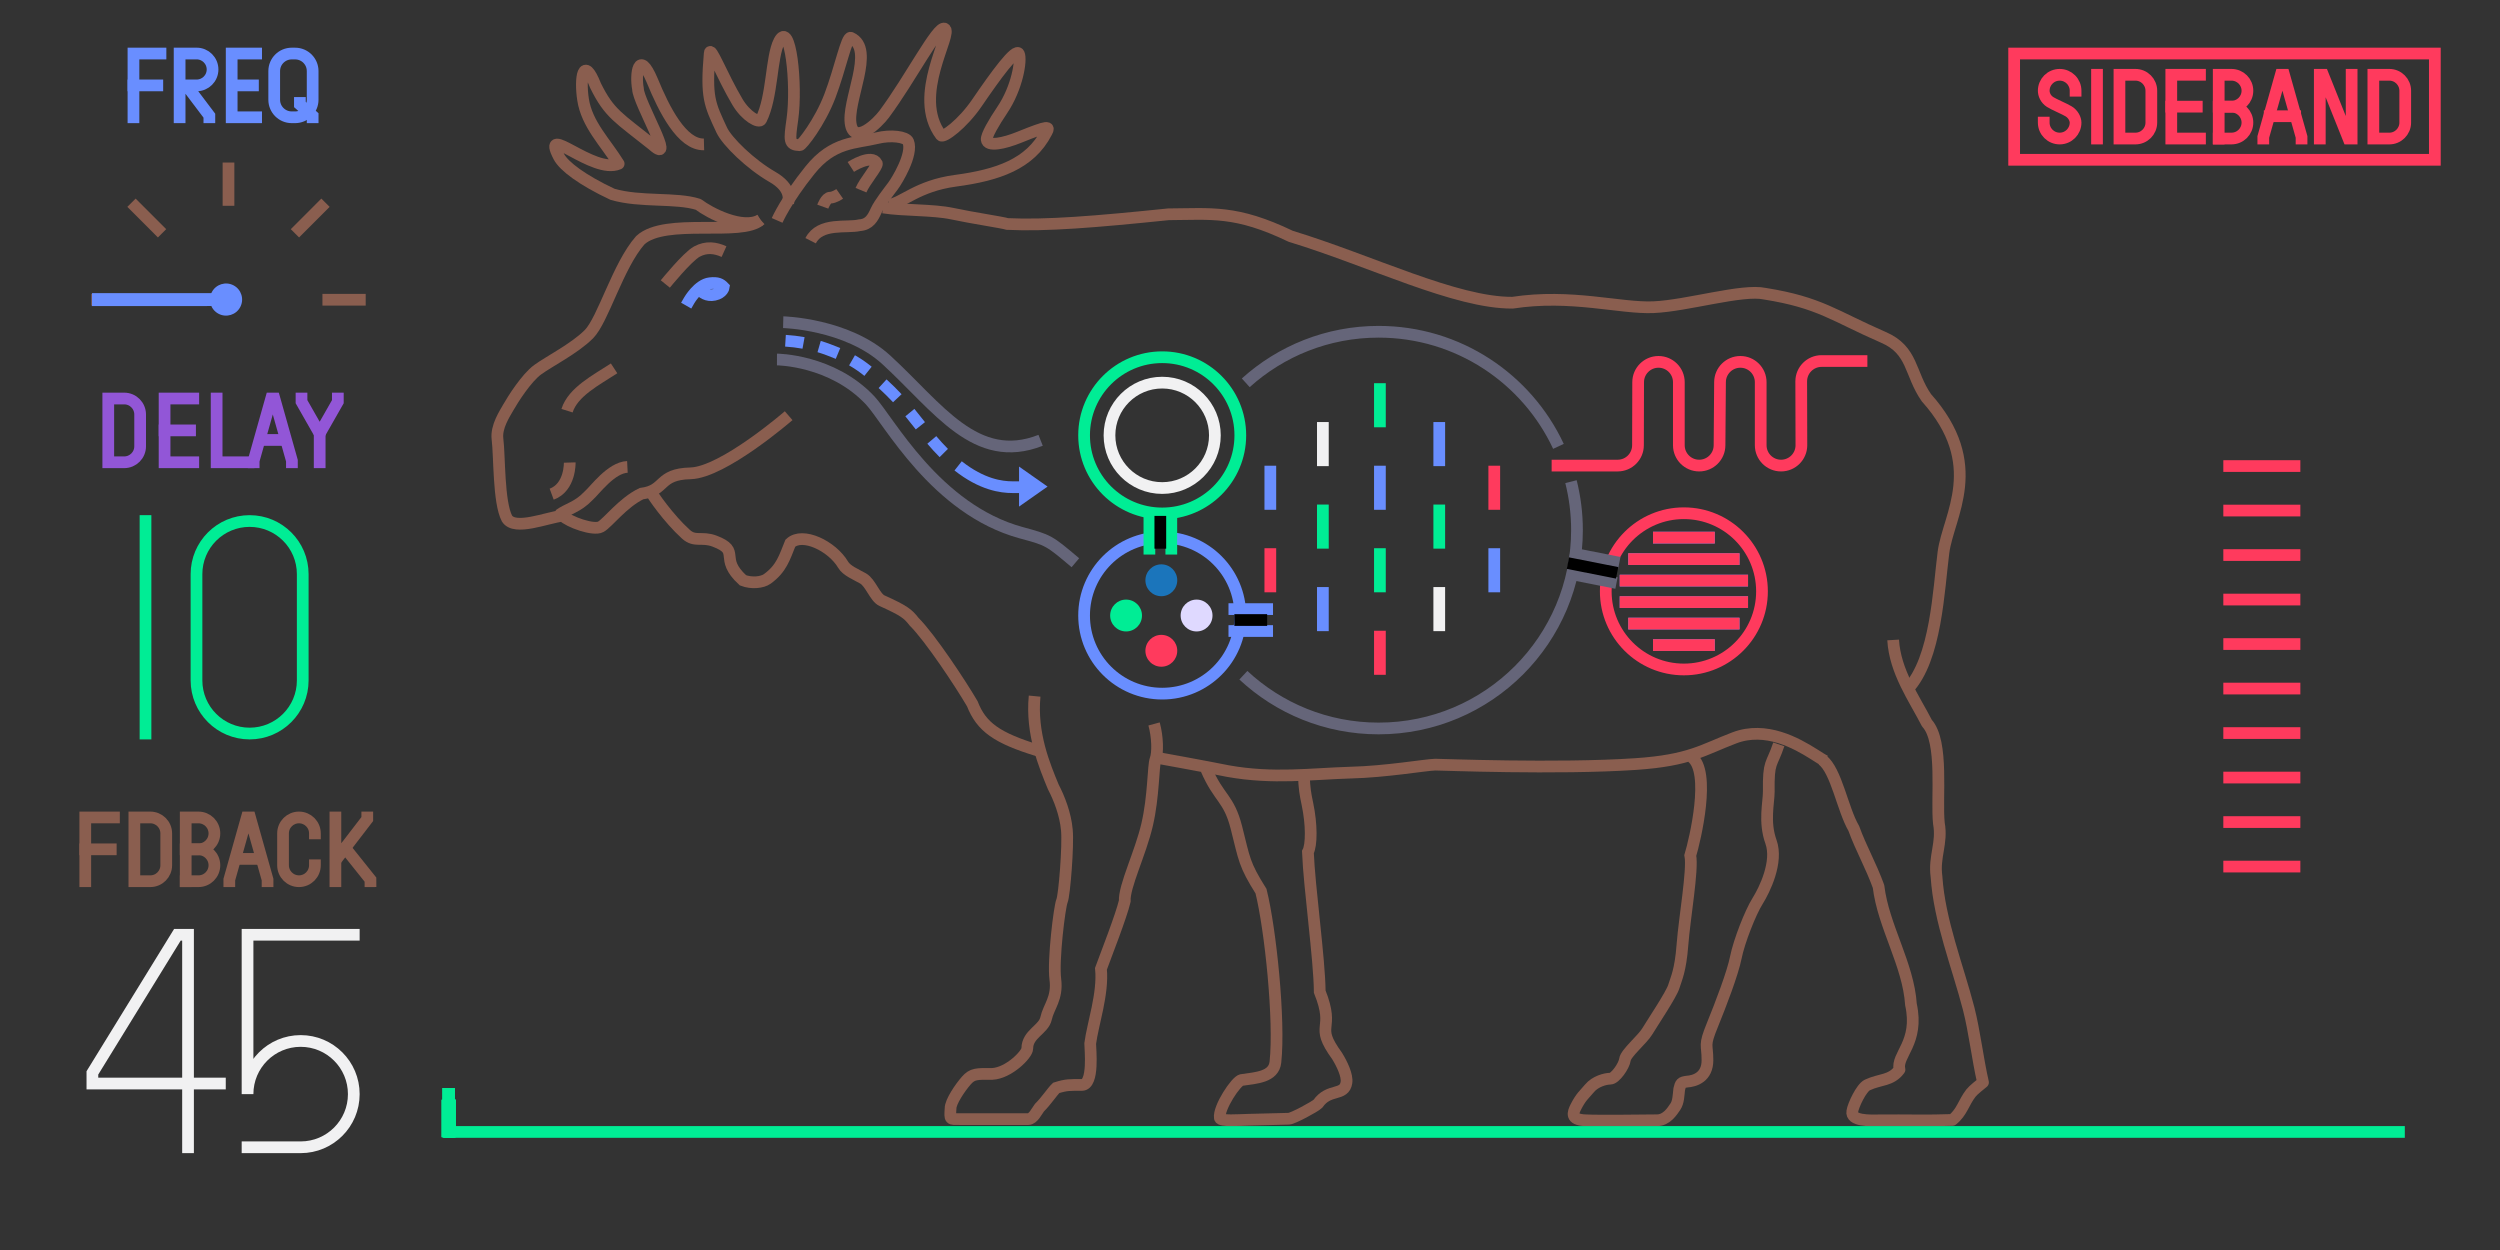 <?xml version="1.0" encoding="utf-8"?> <!-- Generator: Adobe Illustrator 14.0.0, SVG Export Plug-In . SVG Version: 6.00 Build 43363)  --> <!DOCTYPE svg PUBLIC "-//W3C//DTD SVG 1.1//EN" "http://www.w3.org/Graphics/SVG/1.1/DTD/svg11.dtd"> <svg version="1.1" id="Layer_1" xmlns="http://www.w3.org/2000/svg" xmlns:xlink="http://www.w3.org/1999/xlink" x="0px" y="0px" 	 width="320px" height="160px" viewBox="0 0 320 160" enable-background="new 0 0 320 160" xml:space="preserve"><rect x="0" y="0" width="320" height="160" fill="#333333" stroke="none"/> <g id="static"> 	<path d="M 88.206,38.469 S 89.379,36.427 90.862,36.255 C 91.884,36.137 92.253,36.363 92.64,36.764 C 92.64,36.764 92.536,37.503 91.442,37.736 C 90.476,37.941 89.881,37.418 89.544,37.109" id="path3973" opacity="1" fill="none" stroke="#698eff" stroke-width="1.5" stroke-linecap="square" stroke-linejoin="miter" stroke-miterlimit="4" /> 	<path fill="none" stroke="#656579" stroke-width="1.5" d="M100.251,41.24c0,0,8.162,0.206,13.2,4.823 		c6.611,6.061,11.431,13.562,19.749,10.297"/> 	<path fill="none" stroke="#656579" stroke-width="1.5" d="M99.452,46.015c0,0,7.022,0.03,11.916,5.222 		c2.374,2.52,8.348,13.953,19.354,16.953c3.518,0.959,3.518,0.959,6.927,3.839"/> 	<path fill="none" stroke="#FF3A5D" stroke-width="1.5" stroke-linecap="square" d="M199.359,59.594h7.703 		c1.436,0,2.6-1.164,2.6-2.604l0.021-8.069c0-1.438,1.168-2.602,2.604-2.602c1.439,0,2.605,1.164,2.605,2.602v8.069 		c0,1.439,1.166,2.604,2.604,2.604s2.604-1.164,2.604-2.604l0.062-8.069c0-1.438,1.167-2.602,2.604-2.602 		c1.438,0,2.604,1.164,2.604,2.602v8.069c0,1.439,1.165,2.604,2.604,2.604c1.438,0,2.604-1.164,2.604-2.604l-0.021-8.177 		c0-1.437,1.17-2.601,2.604-2.601h5.114"/> 	<g> 		<path fill="none" stroke="#698EFF" stroke-width="1.5" stroke-linecap="square" d="M22.991,15.011v-8.16h2.177 			c1.125,0,2.039,0.913,2.039,2.04c0,1.126-0.914,2.041-2.039,2.041h-1.297l2.928,3.876v0.204"/> 		<polyline fill="none" stroke="#698EFF" stroke-width="1.5" stroke-linecap="square" points="32.785,15.012 29.655,15.012  			29.655,6.853 32.785,6.853 		"/> 		 			<line fill="none" stroke="#698EFF" stroke-width="1.5" stroke-linecap="square" x1="29.927" y1="10.931" x2="32.378" y2="10.931"/> 		<polyline fill="none" stroke="#698EFF" stroke-width="1.5" stroke-linecap="square" points="17.083,15.012 17.083,6.853  			20.543,6.853 		"/> 		 			<line fill="none" stroke="#698EFF" stroke-width="1.5" stroke-linecap="square" x1="17.083" y1="10.931" x2="20.135" y2="10.931"/> 		<path fill="none" stroke="#698EFF" stroke-width="1.5" stroke-linecap="square" d="M37.774,15.012 			c1.239,0,2.245-1.004,2.245-2.244v0.001v-0.001V9.097c0-1.24-1.005-2.243-2.245-2.243H37.34c-1.235,0-2.241,1.003-2.241,2.243 			v3.671c0,1.24,1.006,2.244,2.241,2.244H37.774z"/> 		<polyline fill="none" stroke="#698EFF" stroke-width="1.5" stroke-linecap="square" points="38.387,13.176 38.387,13.38  			40.02,14.833 40.02,15.012 		"/> 	</g> 	<g> 		 			<line fill="none" stroke="#8A5E4F" stroke-width="1.5" stroke-linecap="square" x1="29.247" y1="21.556" x2="29.247" y2="25.591"/> 		 			<line fill="none" stroke="#8A5E4F" stroke-width="1.5" stroke-linecap="square" x1="46.058" y1="38.367" x2="42.023" y2="38.367"/> 		 			<line fill="none" stroke="#8A5E4F" stroke-width="1.5" stroke-linecap="square" x1="12.435" y1="38.367" x2="16.471" y2="38.367"/> 		<line fill="none" stroke="#8A5E4F" stroke-width="1.5" stroke-linecap="square" x1="41.133" y1="26.479" x2="38.28" y2="29.334"/> 		<line fill="none" stroke="#8A5E4F" stroke-width="1.5" stroke-linecap="square" x1="17.36" y1="26.479" x2="20.213" y2="29.333"/> 	</g> 	<g> 		<path fill="none" stroke="#9256D7" stroke-width="1.5" stroke-linecap="square" d="M15.898,59.171c1.127,0,2.04-0.915,2.04-2.039 			V53.05c0-1.125-0.913-2.04-2.04-2.04h-2.04v8.161H15.898z"/> 		<polyline fill="none" stroke="#9256D7" stroke-width="1.5" stroke-linecap="square" points="38.593,51.011 38.593,51.418  			40.919,55.498 43.244,51.418 43.244,51.011 		"/> 		 			<line fill="none" stroke="#9256D7" stroke-width="1.5" stroke-linecap="square" x1="40.919" y1="55.499" x2="40.919" y2="59.171"/> 		<polyline fill="none" stroke="#9256D7" stroke-width="1.5" stroke-linecap="square" points="24.738,59.171 21.065,59.171  			21.065,51.011 24.738,51.011 		"/> 		<line fill="none" stroke="#9256D7" stroke-width="1.5" stroke-linecap="square" x1="21.065" y1="55.09" x2="24.329" y2="55.09"/> 		<polyline fill="none" stroke="#9256D7" stroke-width="1.5" stroke-linecap="square" points="27.729,51.011 27.729,59.171  			31.808,59.171 		"/> 		<polyline fill="none" stroke="#9256D7" stroke-width="1.5" stroke-linecap="square" points="32.469,59.171 32.469,58.967  			34.713,51.011 35.122,51.011 37.365,58.967 37.365,59.171 		"/> 		 			<line fill="none" stroke="#9256D7" stroke-width="1.5" stroke-linecap="square" x1="33.558" y1="56.315" x2="36.277" y2="56.315"/> 	</g> 	<g> 		<polyline fill="none" stroke="#8A5E4F" stroke-width="1.5" stroke-linecap="square" points="29.352,112.795 29.352,112.591  			31.595,104.634 32.005,104.634 34.248,112.591 34.248,112.795 		"/> 		 			<line fill="none" stroke="#8A5E4F" stroke-width="1.5" stroke-linecap="square" x1="30.439" y1="109.938" x2="33.16" y2="109.938"/> 		<path fill="none" stroke="#8A5E4F" stroke-width="1.5" stroke-linecap="square" d="M19.238,112.795 			c1.126,0,2.041-0.914,2.041-2.042v-4.08c0-1.126-0.914-2.039-2.041-2.039h-2.04v8.161H19.238L19.238,112.795z"/> 		<path fill="none" stroke="#8A5E4F" stroke-width="1.5" stroke-linecap="square" d="M40.309,110.753 			c0,1.128-0.914,2.042-2.04,2.042s-2.04-0.914-2.04-2.042v-4.08c0-1.126,0.914-2.039,2.04-2.039s2.04,0.913,2.04,2.039"/> 		<polyline fill="none" stroke="#8A5E4F" stroke-width="1.5" stroke-linecap="square" points="10.915,112.795 10.915,104.634  			14.587,104.634 		"/> 		 			<line fill="none" stroke="#8A5E4F" stroke-width="1.5" stroke-linecap="square" x1="10.915" y1="108.713" x2="14.178" y2="108.713"/> 		<path fill="none" stroke="#8A5E4F" stroke-width="1.5" stroke-linecap="square" d="M23.771,112.795v-8.16h1.633 			c1.126,0,2.04,0.913,2.04,2.039c0,1.127-0.914,2.04-2.04,2.04h-1.633"/> 		<path fill="none" stroke="#8A5E4F" stroke-width="1.5" stroke-linecap="square" d="M23.771,108.713h1.633 			c1.126,0,2.04,0.914,2.04,2.041s-0.914,2.041-2.04,2.041h-1.633"/> 		 			<line fill="none" stroke="#8A5E4F" stroke-width="1.5" stroke-linecap="square" x1="42.931" y1="104.634" x2="42.931" y2="112.795"/> 		<polyline fill="none" stroke="#8A5E4F" stroke-width="1.5" stroke-linecap="square" points="47.011,104.634 47.011,104.839  			43.266,109.717 		"/> 		<polyline fill="none" stroke="#8A5E4F" stroke-width="1.5" stroke-linecap="square" points="44.155,108.51 47.418,112.591  			47.419,112.793 		"/> 	</g> 	<g> 		 			<rect x="257.811" y="6.852" fill="none" stroke="#FF3A5D" stroke-width="1.5" stroke-linecap="square" width="53.85" height="13.601"/> 		 			<line fill="none" stroke="#FF3A5D" stroke-width="1.5" stroke-linecap="square" x1="268.418" y1="9.572" x2="268.418" y2="17.733"/> 		<path fill="none" stroke="#FF3A5D" stroke-width="1.5" stroke-linecap="square" d="M261.598,15.692c0,1.126,0.914,2.04,2.041,2.04 			s2.035-0.914,2.035-2.04c0-0.459-0.311-1.083-0.876-1.431c-0.485-0.304-1.89-0.889-2.374-1.199c-0.6-0.384-0.826-0.99-0.826-1.448 			c0-1.127,0.911-2.04,2.041-2.04c1.127,0,2.035,0.913,2.035,2.04"/> 		<path fill="none" stroke="#FF3A5D" stroke-width="1.5" stroke-linecap="square" d="M305.829,17.733 			c1.126,0,2.041-0.914,2.041-2.04v-4.08c0-1.126-0.915-2.04-2.041-2.04h-2.04v8.16H305.829z"/> 		<path fill="none" stroke="#FF3A5D" stroke-width="1.5" stroke-linecap="square" d="M273.33,17.733c1.125,0,2.041-0.914,2.041-2.04 			v-4.08c0-1.126-0.915-2.04-2.041-2.04h-2.04v8.16H273.33z"/> 		<polyline fill="none" stroke="#FF3A5D" stroke-width="1.5" stroke-linecap="square" points="281.6,17.733 277.925,17.733  			277.925,9.572 281.6,9.572 		"/> 		 			<line fill="none" stroke="#FF3A5D" stroke-width="1.5" stroke-linecap="square" x1="277.925" y1="13.652" x2="281.189" y2="13.652"/> 		<polyline fill="none" stroke="#FF3A5D" stroke-width="1.5" stroke-linecap="square" points="296.934,17.733 296.934,9.572  			297.34,9.572 300.604,17.733 301.01,17.733 301.01,9.572 		"/> 		<polyline fill="none" stroke="#FF3A5D" stroke-width="1.5" stroke-linecap="square" points="289.702,17.733 289.702,17.529  			291.945,9.573 292.354,9.573 294.598,17.529 294.598,17.733 		"/> 		 			<line fill="none" stroke="#FF3A5D" stroke-width="1.5" stroke-linecap="square" x1="290.52" y1="14.876" x2="293.781" y2="14.876"/> 		<path fill="none" stroke="#FF3A5D" stroke-width="1.5" stroke-linecap="square" d="M283.995,17.733v-8.16h1.633 			c1.127,0,2.042,0.913,2.042,2.04c0,1.126-0.915,2.04-2.042,2.04h-1.633"/> 		<path fill="none" stroke="#FF3A5D" stroke-width="1.5" stroke-linecap="square" d="M283.995,13.652h1.633 			c1.127,0,2.042,0.914,2.042,2.04s-0.915,2.04-2.042,2.04h-1.633"/> 	</g> 	<path fill="none" stroke="#656579" stroke-width="1.5" d="M201.086,61.651c0.499,1.985,0.768,4.063,0.768,6.202 		c0,14.023-11.365,25.391-25.395,25.391c-6.688,0-12.771-2.587-17.308-6.814"/> 	<path fill="none" stroke="#656579" stroke-width="1.5" d="M159.458,48.999c4.501-4.061,10.462-6.533,17.001-6.533 		c10.189,0,18.98,6.005,23.023,14.669"/> 	<circle fill="none" stroke="#FF3A5D" stroke-width="1.5" stroke-linecap="square" cx="215.536" cy="75.693" r="9.999"/> 	<g> 		 			<line id="m5" fill="none" stroke="#00ED95" stroke-width="1.5" stroke-linecap="square" x1="176.629" y1="49.8" x2="176.629" y2="53.943"/> 		 			<line id="m6" fill="none" stroke="#698EFF" stroke-width="1.5" stroke-linecap="square" x1="176.629" y1="60.362" x2="176.629" y2="64.504"/> 		 			<line id="m7" fill="none" stroke="#00ED95" stroke-width="1.5" stroke-linecap="square" x1="176.629" y1="70.922" x2="176.629" y2="75.065"/> 		 			<line id="m12" fill="none" stroke="#FF3A5D" stroke-width="1.5" stroke-linecap="square" x1="191.266" y1="60.362" x2="191.266" y2="64.504"/> 		 			<line id="m13" fill="none" stroke="#698EFF" stroke-width="1.5" stroke-linecap="square" x1="191.266" y1="70.922" x2="191.266" y2="75.065"/> 		 			<line id="m0" fill="none" stroke="#698EFF" stroke-width="1.5" stroke-linecap="square" x1="162.602" y1="60.362" x2="162.602" y2="64.504"/> 		 			<line id="m1" fill="none" stroke="#FF3A5D" stroke-width="1.5" stroke-linecap="square" x1="162.602" y1="70.922" x2="162.602" y2="75.065"/> 		 			<line id="m8" fill="none" stroke="#FF3A5D" stroke-width="1.5" stroke-linecap="square" x1="176.629" y1="81.484" x2="176.629" y2="85.626"/> 		 			<line id="m2" fill="none" stroke="#F1F1F2" stroke-width="1.5" stroke-linecap="square" x1="169.328" y1="54.772" x2="169.328" y2="58.915"/> 		 			<line id="m3" fill="none" stroke="#00ED95" stroke-width="1.5" stroke-linecap="square" x1="169.328" y1="65.333" x2="169.328" y2="69.476"/> 		 			<line id="m4" fill="none" stroke="#698EFF" stroke-width="1.5" stroke-linecap="square" x1="169.328" y1="75.894" x2="169.328" y2="80.036"/> 		 			<line id="m9" fill="none" stroke="#698EFF" stroke-width="1.5" stroke-linecap="square" x1="184.225" y1="54.772" x2="184.225" y2="58.915"/> 		 			<line id="m10" fill="none" stroke="#00ED95" stroke-width="1.5" stroke-linecap="square" x1="184.225" y1="65.333" x2="184.225" y2="69.476"/> 		 			<line id="m11" fill="none" stroke="#F1F1F2" stroke-width="1.5" stroke-linecap="square" x1="184.225" y1="75.894" x2="184.225" y2="80.036"/> 	</g> 	<line fill="none" stroke="#656579" stroke-width="1.5" x1="200.975" y1="70.782" x2="207.273" y2="72.027"/> 	<line fill="none" stroke="#656579" stroke-width="1.5" x1="200.615" y1="73.382" x2="206.91" y2="74.627"/> 	<g> 		 			<line fill="none" stroke="#698EFF" stroke-width="1.5" stroke-linecap="square" x1="157.997" y1="77.966" x2="162.195" y2="77.966"/> 		 			<line fill="none" stroke="#698EFF" stroke-width="1.5" stroke-linecap="square" x1="157.997" y1="80.771" x2="162.195" y2="80.771"/> 		<circle fill="none" stroke="#698EFF" stroke-width="1.5" stroke-linecap="square" cx="148.762" cy="78.788" r="9.998"/> 	</g> 	<g> 		<circle fill="none" stroke="#00ED95" stroke-width="1.5" stroke-linecap="square" cx="148.762" cy="55.723" r="9.998"/> 		 			<line fill="none" stroke="#00ED95" stroke-width="1.5" stroke-linecap="square" x1="147.123" y1="70.232" x2="147.123" y2="66.035"/> 		 			<line fill="none" stroke="#00ED95" stroke-width="1.5" stroke-linecap="square" x1="149.927" y1="70.232" x2="149.927" y2="66.035"/> 	</g> 	<line fill="none" stroke="#000000" stroke-width="1.5" x1="200.695" y1="72.079" x2="206.992" y2="73.324"/> 	<line fill="none" stroke="#000000" stroke-width="1.5" x1="148.521" y1="70.232" x2="148.521" y2="66.035"/> 	<line fill="none" stroke="#000000" stroke-width="1.5" x1="157.997" y1="79.363" x2="162.195" y2="79.363"/> 	<g> 		<line fill="none" stroke="#9256D7" x1="285.383" y1="59.706" x2="293.742" y2="59.706"/> 		<line fill="none" stroke="#9256D7" x1="285.383" y1="65.401" x2="293.742" y2="65.401"/> 		<line fill="none" stroke="#9256D7" x1="285.383" y1="71.096" x2="293.742" y2="71.096"/> 		<line fill="none" stroke="#9256D7" x1="285.383" y1="76.793" x2="293.742" y2="76.793"/> 		<line fill="none" stroke="#9256D7" x1="285.383" y1="82.488" x2="293.742" y2="82.488"/> 		<line fill="none" stroke="#9256D7" x1="285.383" y1="88.186" x2="293.742" y2="88.186"/> 		<line fill="none" stroke="#9256D7" x1="285.383" y1="93.883" x2="293.742" y2="93.883"/> 		<line fill="none" stroke="#9256D7" x1="285.383" y1="99.578" x2="293.742" y2="99.578"/> 		<line fill="none" stroke="#9256D7" x1="285.383" y1="105.275" x2="293.742" y2="105.275"/> 		<line fill="none" stroke="#9256D7" x1="285.383" y1="110.971" x2="293.742" y2="110.971"/> 	</g> 	<g> 		 			<line id="r9" fill="none" stroke="#FF3A5D" stroke-width="1.5" stroke-linecap="square" x1="285.336" y1="59.655" x2="293.695" y2="59.655"/> 		 			<line id="r8" fill="none" stroke="#FF3A5D" stroke-width="1.5" stroke-linecap="square" x1="285.336" y1="65.351" x2="293.695" y2="65.351"/> 		 			<line id="r7" fill="none" stroke="#FF3A5D" stroke-width="1.5" stroke-linecap="square" x1="285.336" y1="71.046" x2="293.695" y2="71.046"/> 		 			<line id="r6" fill="none" stroke="#FF3A5D" stroke-width="1.5" stroke-linecap="square" x1="285.336" y1="76.743" x2="293.695" y2="76.743"/> 		 			<line id="r5" fill="none" stroke="#FF3A5D" stroke-width="1.5" stroke-linecap="square" x1="285.336" y1="82.438" x2="293.695" y2="82.438"/> 		 			<line id="r4" fill="none" stroke="#FF3A5D" stroke-width="1.5" stroke-linecap="square" x1="285.336" y1="88.136" x2="293.695" y2="88.136"/> 		 			<line id="r3" fill="none" stroke="#FF3A5D" stroke-width="1.5" stroke-linecap="square" x1="285.336" y1="93.832" x2="293.695" y2="93.832"/> 		 			<line id="r2" fill="none" stroke="#FF3A5D" stroke-width="1.5" stroke-linecap="square" x1="285.336" y1="99.527" x2="293.695" y2="99.527"/> 		 			<line id="r1" fill="none" stroke="#FF3A5D" stroke-width="1.5" stroke-linecap="square" x1="285.336" y1="105.225" x2="293.695" y2="105.225"/> 		 			<line id="r0" fill="none" stroke="#FF3A5D" stroke-width="1.5" stroke-linecap="square" x1="285.336" y1="110.921" x2="293.695" y2="110.921"/> 	</g> 	<g> 		<line fill="none" stroke="#698EFF" stroke-width="1.5" stroke-linecap="square" x1="218.74" y1="82.57" x2="212.334" y2="82.57"/> 		 			<line fill="none" stroke="#698EFF" stroke-width="1.5" stroke-linecap="square" x1="209.167" y1="79.819" x2="221.907" y2="79.819"/> 		 			<line fill="none" stroke="#698EFF" stroke-width="1.5" stroke-linecap="square" x1="208.074" y1="77.067" x2="222.999" y2="77.067"/> 		 			<line fill="none" stroke="#698EFF" stroke-width="1.5" stroke-linecap="square" x1="212.334" y1="68.814" x2="218.74" y2="68.814"/> 		 			<line fill="none" stroke="#698EFF" stroke-width="1.5" stroke-linecap="square" x1="221.907" y1="71.565" x2="209.167" y2="71.565"/> 		 			<line fill="none" stroke="#698EFF" stroke-width="1.5" stroke-linecap="square" x1="208.074" y1="74.317" x2="222.999" y2="74.317"/> 	</g> 	<g> 		 			<line id="rr0" fill="none" stroke="#FF3A5D" stroke-width="1.5" stroke-linecap="square" x1="218.74" y1="82.57" x2="212.334" y2="82.57"/> 		 			<line id="rr1" fill="none" stroke="#FF3A5D" stroke-width="1.5" stroke-linecap="square" x1="209.167" y1="79.819" x2="221.907" y2="79.819"/> 		 			<line id="rr2" fill="none" stroke="#FF3A5D" stroke-width="1.5" stroke-linecap="square" x1="208.074" y1="77.068" x2="222.999" y2="77.068"/> 		 			<line id="rr3" fill="none" stroke="#FF3A5D" stroke-width="1.5" stroke-linecap="square" x1="208.074" y1="74.317" x2="222.999" y2="74.317"/> 		 			<line id="rr4" fill="none" stroke="#FF3A5D" stroke-width="1.5" stroke-linecap="square" x1="221.907" y1="71.565" x2="209.167" y2="71.565"/> 		 			<line id="rr5" fill="none" stroke="#FF3A5D" stroke-width="1.5" stroke-linecap="square" x1="212.334" y1="68.814" x2="218.74" y2="68.814"/> 	</g> </g> <g id="cwo"><path d="M 85.16,36.351 S 87.98,32.871 89.195,32.206 C 90.412,31.544 91.572,31.709 92.674,32.206" id="path3925" fill="none" stroke="#8a5e4f" stroke-width="1.5" /><path fill="none" stroke="#8a5e4f" stroke-width="1.5" d="M 100.948,53.208 S 92.552,60.486 88.381,60.587 C 84.207,60.689 85.256,62.781 82.105,63.188 C 79.704,64.346 77.813,66.923 76.898,67.431 C 75.982,67.939 72.84,66.823 72.026,66.01 C 69.977,66.258 65.905,67.961 64.894,66.373 C 63.793,64.27 63.956,58.396 63.679,56.192 C 63.483,54.623 64.607,52.957 65.075,52.129 C 65.635,51.139 67.379,48.378 68.817,47.327 C 70.252,46.276 73.552,44.608 75.372,42.783 C 77.196,40.959 79.093,33.989 81.966,30.741 C 85.181,27.801 94.966,30.334 97.347,28.134" id="path1050" /><path fill="none" stroke="#8a5e4f" stroke-width="1.5" stroke-linejoin="round" d="M 97.347,28.134 C 95.076,29.502 90.8,27.245 89.386,26.166 C 86.542,25.247 82.02,25.926 78.405,24.873 C 74.545,23.062 72.172,21.277 71.534,20.05 C 69.205,15.571 75.956,22.356 79.189,20.961 C 77.493,18.222 75.108,15.914 74.629,12.73 C 74.216,9.992 74.652,6.966 76.231,10.962 C 78.011,14.574 79.186,15.062 83.559,18.561 C 86.629,21.302 81.669,13.071 81.663,11.373 C 81.309,9.55 81.727,6.155 83.487,10.31 C 85.004,14.018 87.294,18.557 90.112,18.482" id="path3923" /><path d="M 99.472,28.211 S 100.621,25.583 103.681,21.777 C 106.648,18.086 109.51,18.355 112.265,17.679 C 114.025,17.239 115.995,17.49 116.252,18.129 C 116.898,19.725 114.793,23.154 114.296,23.817 C 113.798,24.481 112.559,26.055 112.145,26.966 C 111.73,27.88 111.274,28.744 110.03,28.827 C 108.389,29.219 104.978,28.417 103.761,30.812" id="path3939" fill="none" stroke="#8a5e4f" stroke-width="1.5" /><path d="M 108.905,21.367 S 111.585,19.628 112.238,20.922 C 112.344,21.291 110.674,23.212 110.205,24.343" id="path3941" fill="none" stroke="#8a5e4f" stroke-width="1.5" /><path d="M 105.317,26.45 S 105.732,25.302 106.258,25.302 C 106.785,25.302 107.48,24.816 107.48,24.816" id="path3943" fill="none" stroke="#8a5e4f" stroke-width="1.5" /><path d="M 83.388,63.05 C 83.48,63.326 85.553,66.352 87.799,68.383 C 88.957,69.43 89.826,68.642 91.467,69.266 C 94.935,70.583 91.912,71.37 95.1,74.28 C 96.21,74.707 97.567,74.567 98.219,74.095 C 100.057,72.761 100.415,71.357 101.164,69.526 C 102.722,68.067 106.505,69.884 107.921,72.284 C 108.361,73.046 109.545,73.512 110.483,74.047 C 111.426,74.584 112.002,76.482 112.889,76.885 C 115.72,78.169 116.184,78.529 117.003,79.575 C 119.062,81.627 122.923,87.466 124.457,90.085 C 125.618,93.066 127.628,94.469 132.852,96.072" id="path3945" fill="none" stroke="#8a5e4f" stroke-width="1.5" /><path d="M 113.046,26.558 C 115.636,26.978 119.364,26.811 121.909,27.353 C 124.635,27.933 128.13,28.435 128.954,28.672 C 133.909,28.904 140.138,28.4 149.57,27.429 C 155.063,27.402 158.188,26.872 165.217,30.248 C 175.456,33.367 186.304,38.786 193.598,38.748 C 201.138,37.593 207.366,39.508 211.661,39.32 C 215.958,39.136 223.045,36.965 225.908,37.596 C 232.972,38.728 234.715,40.411 241.068,43.178 C 244.898,44.823 244.424,47.812 246.572,50.897 C 254.244,59.489 249.376,65.995 248.765,70.701 C 248.151,75.406 247.833,84.373 244.189,88.201" id="path3947" fill="none" stroke="#8a5e4f" stroke-width="1.5" /><path d="M 132.431,89.104 C 131.972,93.909 133.709,98.024 134.821,100.722 C 135.574,102.156 136.384,104.224 136.559,106.243 C 136.752,108.155 136.247,114.586 135.934,115.319 C 135.622,116.052 134.769,122.952 135.083,125.361 C 135.397,127.77 134.216,128.872 133.903,130.339 C 133.591,131.806 131.494,132.332 131.494,134.212 C 131.494,134.942 129.141,137.352 127.001,137.462 C 124.992,137.444 124.465,137.431 123.696,138.303 C 122.92,139.185 121.652,141.03 121.672,141.885 C 121.578,143.363 121.568,143.246 122.823,143.246 L 131.617,143.246 C 132.245,143.246 132.723,142.207 133.041,141.789 C 133.903,140.944 134.701,139.714 135.194,139.251 C 136.506,138.836 136.912,138.872 138.482,138.872 C 140.053,138.872 139.546,134.255 139.546,133.574 C 139.861,131.115 141.237,127.183 140.923,124.003 C 141.656,122.016 143.512,117.264 143.969,115.346 C 143.865,113.46 145.981,109.219 146.833,105.554 C 147.687,101.889 147.595,98.023 147.909,97.183 C 148.221,96.346 148.181,94.349 147.722,92.665" id="path3949" fill="none" stroke="#8a5e4f" stroke-width="1.5" /><path d="M 154.401,98.467 C 156.038,102.269 157.289,102.109 158.265,105.95 C 159.294,109.995 159.228,110.609 161.41,114.07 C 162.621,118.929 163.83,130.659 163.253,135.954 C 163.044,137.874 160.794,137.965 158.918,138.242 C 158.241,138.342 155.931,141.791 156.141,143.1 C 156.232,143.555 158.633,143.349 159.769,143.33 L 164.968,143.198 C 165.479,143.185 168.336,141.64 168.692,141.281 C 170.108,139.245 172.071,140.367 172.346,138.563 C 172.484,137.66 171.781,136.189 171.157,135.179 C 168.105,130.967 170.999,132.128 168.927,126.932 C 168.888,122.75 167.589,113.584 167.412,109.068 C 167.898,108.176 167.903,105.522 167.349,102.903 C 167.083,101.645 166.953,100.919 166.897,99.302" id="path3951" fill="none" stroke="#8a5e4f" stroke-width="1.5" /><path d="M 148.035,96.986 S 154.13,98.084 157.199,98.703 C 162.989,99.739 167.834,99.046 172.878,98.894 C 177.379,98.79 182.493,97.9 183.72,97.873 C 184.203,97.862 199.385,98.474 209.37,97.799 C 216.311,97.33 217.962,95.98 222,94.445 C 226.044,92.907 229.97,95.145 232.162,96.523 C 232.87,96.968 233.397,97.324 233.688,97.433" id="path3955" fill="none" stroke="#8a5e4f" stroke-width="1.5" /><path d="M 216.512,96.892 C 219.058,98.713 216.959,107.499 216.358,109.496 C 216.716,111.304 215.61,117.545 215.355,120.92 C 215.097,124.295 214.561,125.243 214.252,126.268 C 213.946,127.29 211.457,131.006 210.844,132.027 C 210.231,133.048 208.1,134.801 207.994,135.623 C 207.891,136.439 206.73,138.071 206.12,138.071 C 205.509,138.071 204.205,138.403 203.462,139.3 C 202.775,140.121 202.386,140.366 201.723,141.658 C 201.323,142.437 201.008,143.295 202.85,143.394 C 204.692,143.497 210.861,143.394 212.09,143.394 C 213.316,143.394 214.029,142.267 214.442,141.658 C 214.851,141.044 214.839,140.262 214.942,139.407 C 215.124,138.646 215.192,138.549 215.921,138.448 C 216.965,138.38 218.554,137.862 218.554,135.71 C 218.554,133.564 218.056,133.973 219.181,131.209 C 220.304,128.446 221.782,124.582 222.193,122.533 C 222.603,120.488 224.043,116.815 224.964,115.342 C 225.887,113.87 227.605,110.317 226.686,107.758 C 225.764,105.199 226.404,102.745 226.404,101.315 C 226.349,97.326 226.758,98.064 227.686,95.28" id="path3959" fill="none" stroke="#8a5e4f" stroke-width="1.5" /><path d="M 113.794,26.218 C 115.508,26.015 117.4,23.793 122.32,23.134 C 127.708,22.414 131.854,21.006 133.956,16.936 C 134.335,16.202 134.392,15.979 130.462,17.572 C 128.528,18.356 126.388,18.819 126.299,17.871 C 126.249,17.334 127.21,15.678 128.289,14.076 C 130.217,11.212 130.778,7.656 130.416,6.885 C 130.043,6.09 127.46,9.634 125.06,13.154 C 123.192,15.894 120.722,17.689 120.449,17.326 C 116.613,12.225 122.055,4.209 120.906,3.666 C 120.025,3.249 116.555,10.056 113.184,14.598 C 112.289,15.805 109.46,18.484 108.918,16.02 C 108.262,13.042 112.121,6.277 108.91,4.84 C 108.379,4.602 107.556,8.791 106.237,12.259 C 104.919,15.723 102.623,18.593 102.38,18.586 C 100.947,18.539 101.046,17.983 101.429,15.233 C 102.039,10.849 101.168,2.51 99.746,5.261 C 98.678,7.329 98.906,12.363 97.42,15.312 C 97.168,15.812 95.491,14.904 94.392,13.05 C 92.386,9.663 90.935,5.765 90.844,6.812 C 90.355,12.498 90.839,13.331 92.378,16.641 C 93.063,18.114 96.07,21.038 98.854,22.636 C 101.324,24.053 100.96,25.555 100.883,26.016" id="path3961" fill="none" stroke="#8a5e4f" stroke-width="1.5" /><path d="M 233.246,97.256 C 235.066,98.638 235.831,103.553 237.286,106.04 C 238.205,108.587 239.455,110.725 240.452,113.468 C 241.059,118.551 244.273,123.461 244.601,128.569 C 245.674,133.486 242.686,135.023 243.136,136.908 C 242.03,138.384 240.698,138.093 239.026,138.875 C 238.251,139.238 237.198,141.503 237.095,142.253 C 236.88,143.491 239.249,143.438 240.772,143.403 C 243.812,143.368 246.863,143.474 249.898,143.35 C 251.136,142.37 251.329,141.146 252.277,139.919 C 252.583,139.524 253.451,138.842 253.825,138.542 C 253.147,135.613 252.741,132.044 251.992,129.115 C 250.567,123.621 248.243,117.87 247.873,112.211 C 247.516,109.625 248.647,107.941 248.177,105.377 C 247.836,102.143 248.822,94.939 246.648,92.565 C 244.977,89.332 242.56,85.96 242.323,81.915" id="path3965" fill="none" stroke="#8a5e4f" stroke-width="1.5" stroke-linejoin="round" /><path fill="none" stroke="#8a5e4f" stroke-width="1.5" d="M 80.307,59.762 C 78.191,59.869 76.17,62.734 75.297,63.497 C 73.924,64.932 72.706,65.088 71.54,65.922" id="path3969" /><path d="M 72.925,59.205 S 73.021,62.367 70.615,63.256" id="path3971" fill="none" stroke="#8a5e4f" stroke-width="1.5" /><path opacity="1" fill="none" stroke="#8a5e4f" stroke-width="1.5" stroke-linecap="butt" stroke-linejoin="miter" stroke-miterlimit="4" d="M 72.58,52.569 C 73.334,50.163 76.325,48.64 78.603,47.149" id="turpa" /></g> <line fill="none" stroke="#00ED95" stroke-width="1.5" stroke-linecap="square" x1="57.573" y1="144.889" x2="307.066" y2="144.889"/> <g id="white"> 	<polyline fill="none" stroke="#F1F1F2" stroke-width="1.5" stroke-linecap="square" points="28.148,138.691 11.826,138.691  		11.826,137.331 22.707,119.65 24.068,119.65 24.068,146.852 	"/> 	<path fill="none" stroke="#F1F1F2" stroke-width="1.5" stroke-linecap="square" d="M45.285,119.65h-13.6v20.396 		c0-3.756,3.043-6.802,6.8-6.802c3.757,0,6.8,3.046,6.8,6.802c0,3.761-3.044,6.806-6.8,6.806h-6.8"/> </g> <g id="green_1_"> 	<path fill="none" stroke="#00ED95" stroke-width="1.5" stroke-linecap="square" d="M38.75,87.092c0,3.758-3.043,6.801-6.799,6.801 		c-3.756,0-6.8-3.043-6.8-6.801v-13.6c0-3.756,3.044-6.801,6.8-6.801c3.756,0,6.799,3.044,6.799,6.801V87.092z"/> 	<line fill="none" stroke="#00ED95" stroke-width="1.5" stroke-linecap="square" x1="18.625" y1="66.69" x2="18.625" y2="93.893"/> </g> <path id="b0" fill="none" stroke="#698EFF" stroke-width="1.5" d="M102.854,43.894c-0.77-0.14-1.542-0.233-2.314-0.28"/> <path id="b2" fill="none" stroke="#698EFF" stroke-width="1.5" d="M111.107,47.527c-0.078-0.062-0.157-0.124-0.235-0.187 	c-0.558-0.44-1.165-0.849-1.812-1.221"/> <path id="b4" fill="none" stroke="#698EFF" stroke-width="1.5" d="M117.809,54.5c-0.438-0.552-0.872-1.112-1.346-1.687"/> <g id="b6"> 	<path fill="none" stroke="#698EFF" stroke-width="1.5" d="M132.675,62.359h-3.092c-1.392,0-3.893-0.32-6.942-2.727"/> 	<polygon fill="none" stroke="#698EFF" stroke-width="1.5" stroke-linecap="square" points="131.187,61.164 132.781,62.283  		131.187,63.401 	"/> </g> <path id="b5" fill="none" stroke="#698EFF" stroke-width="1.5" d="M120.804,57.985c-0.562-0.565-1.063-1.12-1.533-1.675"/> <path id="b3" fill="none" stroke="#698EFF" stroke-width="1.5" d="M114.856,50.973c-0.561-0.597-1.178-1.212-1.885-1.858"/> <path id="b1" fill="none" stroke="#698EFF" stroke-width="1.5" d="M107.265,45.242c-0.692-0.287-1.686-0.672-2.417-0.883"/> <g id="ggroup"> 	<path fill="#00ED95" d="M144.139,80.825c-1.125,0-2.039-0.91-2.039-2.037c0-1.129,0.914-2.04,2.039-2.04 		c1.129,0,2.036,0.914,2.036,2.04C146.177,79.915,145.266,80.825,144.139,80.825"/> 	<path fill="#DFD9FF" d="M153.162,80.825c-1.126,0-2.04-0.91-2.04-2.037c0-1.129,0.914-2.04,2.04-2.04s2.039,0.914,2.039,2.04 		C155.201,79.915,154.29,80.825,153.162,80.825"/> 	<path fill="#1B75BB" d="M146.612,74.276c0-1.125,0.916-2.04,2.039-2.04c1.129,0,2.037,0.915,2.037,2.04 		c0,1.128-0.908,2.039-2.037,2.039C147.526,76.315,146.612,75.404,146.612,74.276"/> 	<path fill="#FF3A5D" d="M146.612,83.299c0-1.127,0.916-2.037,2.039-2.037c1.129,0,2.037,0.91,2.037,2.037 		c0,1.129-0.908,2.041-2.037,2.041C147.526,85.34,146.612,84.424,146.612,83.299"/> </g> <line id="blue_1_" fill="none" stroke="#698EFF" stroke-width="1.652" stroke-linecap="square" x1="12.598" y1="38.348" x2="28.639" y2="38.346"/> <path id="bluecenter" fill="#698EFF" d="M27.976,40.165c-1.005-0.529-1.394-1.773-0.861-2.779c0.529-1.005,1.772-1.392,2.778-0.863 	c1.004,0.529,1.391,1.773,0.859,2.778C30.226,40.306,28.981,40.691,27.976,40.165"/> <line id="xx12" fill="none" stroke="#00ED95" stroke-width="1.5" stroke-linecap="square" x1="57.414" y1="144.818" x2="57.414" y2="140.02"/> <line id="xx11" fill="none" stroke="#00ED95" stroke-width="1.5" stroke-linecap="square" x1="57.388" y1="144.818" x2="57.388" y2="140.02"/> <line id="xx10" fill="none" stroke="#00ED95" stroke-width="1.5" stroke-linecap="square" x1="57.466" y1="144.818" x2="57.466" y2="140.02"/> <line id="xx9" fill="none" stroke="#00ED95" stroke-width="1.5" stroke-linecap="square" x1="57.469" y1="144.818" x2="57.469" y2="140.02"/> <line id="xx8" fill="none" stroke="#00ED95" stroke-width="1.5" stroke-linecap="square" x1="57.379" y1="144.818" x2="57.379" y2="140.02"/> <line id="xx7" fill="none" stroke="#00ED95" stroke-width="1.5" stroke-linecap="square" x1="57.565" y1="144.818" x2="57.565" y2="141.507"/> <line id="xx6" fill="none" stroke="#00ED95" stroke-width="1.5" stroke-linecap="square" x1="57.238" y1="144.818" x2="57.238" y2="141.507"/> <line id="xx5" fill="none" stroke="#00ED95" stroke-width="1.5" stroke-linecap="square" x1="57.524" y1="144.818" x2="57.524" y2="141.507"/> <line id="xx4" fill="none" stroke="#00ED95" stroke-width="1.5" stroke-linecap="square" x1="57.591" y1="144.818" x2="57.591" y2="141.507"/> <line id="xx3" fill="none" stroke="#00ED95" stroke-width="1.5" stroke-linecap="square" x1="57.498" y1="144.818" x2="57.498" y2="141.507"/> <line id="xx2" fill="none" stroke="#00ED95" stroke-width="1.5" stroke-linecap="square" x1="57.537" y1="144.818" x2="57.537" y2="141.507"/> <line id="xx1" fill="none" stroke="#00ED95" stroke-width="1.5" stroke-linecap="square" x1="57.562" y1="144.818" x2="57.562" y2="141.507"/> <line id="xx0" fill="none" stroke="#00ED95" stroke-width="1.5" stroke-linecap="square" x1="57.385" y1="144.818" x2="57.385" y2="141.507"/> <circle id="white_1_" fill="none" stroke="#F1F1F2" stroke-width="1.5" stroke-linecap="square" cx="148.76" cy="55.723" r="6.746"/> </svg> <!-- patched with op1repacker -->